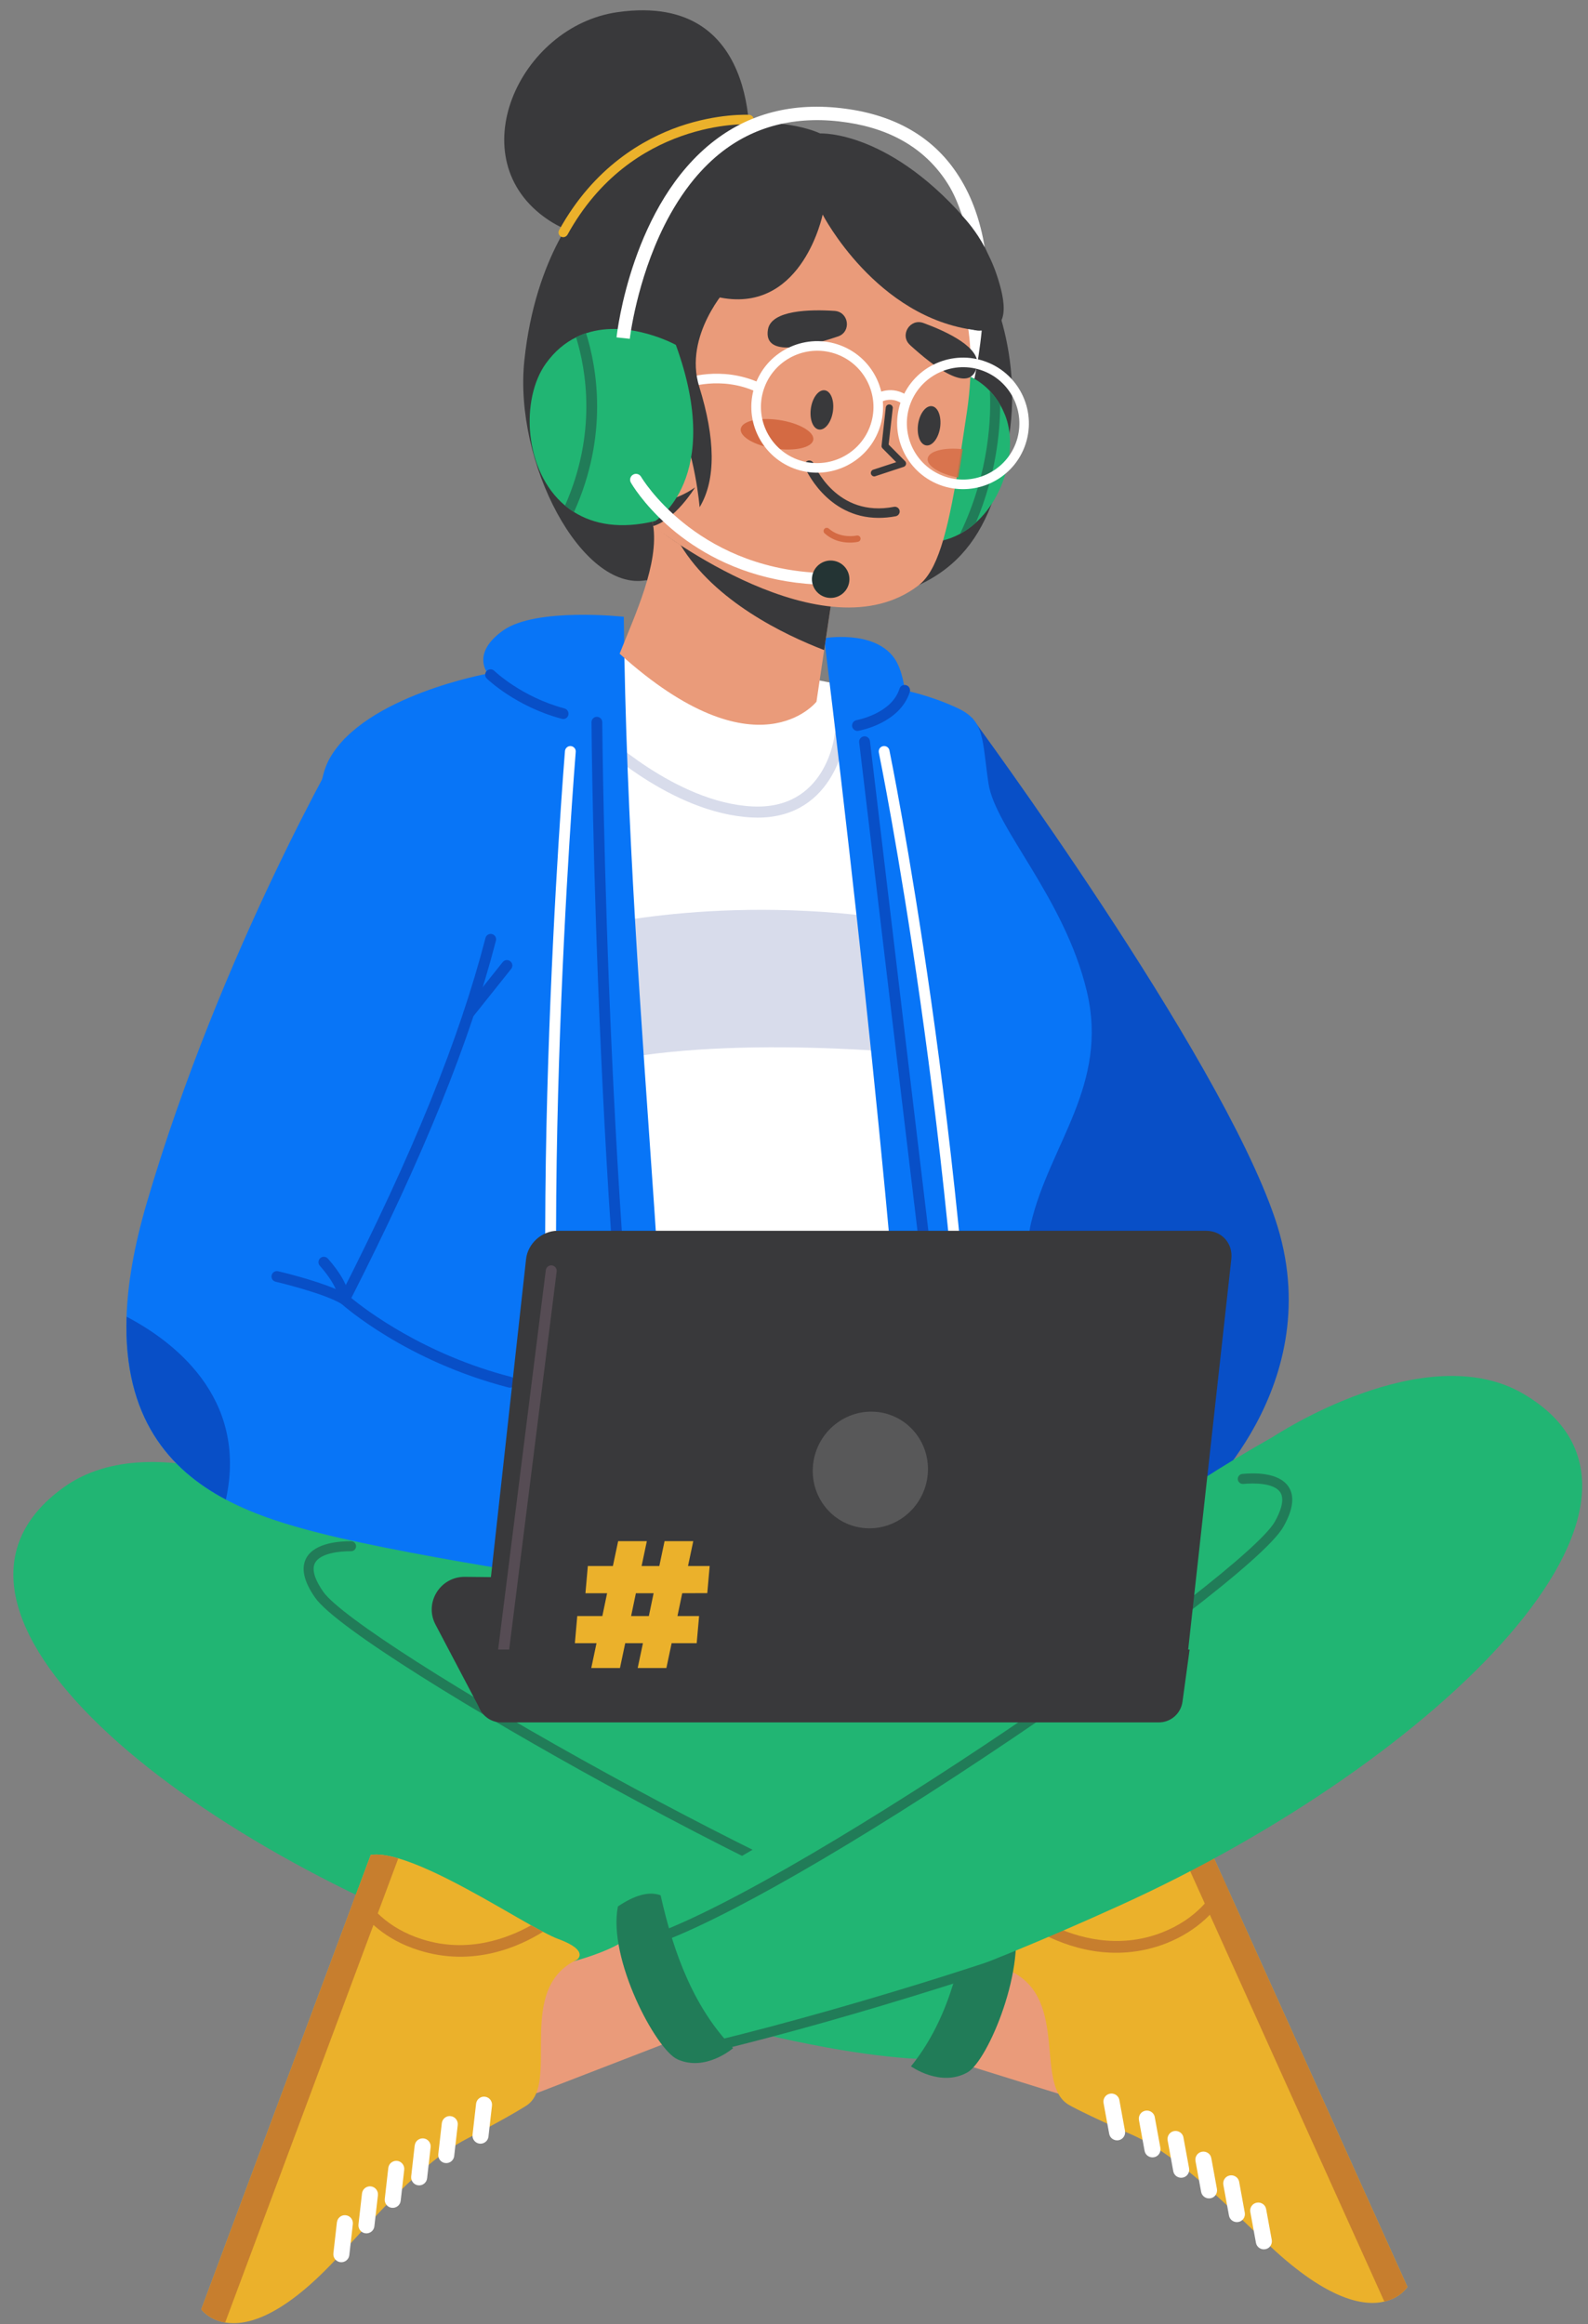 <svg width="69" height="101" viewBox="0 0 69 101" fill="none" xmlns="http://www.w3.org/2000/svg">
    <rect x="0" y="0" width="69" height="101" fill="#808080" stroke="none"/>
    <path
        d="M42.229 31.186C42.229 31.186 52.957 45.723 55.405 52.967C57.853 60.21 51.913 65.352 51.913 65.352L46.396 67.421C46.396 67.416 40.725 41.847 42.229 31.186Z"
        fill="#084FC7" />
    <path
        d="M41.28 71.905C36.591 73.456 25.133 77.527 20.158 75.88C19.947 75.81 19.752 75.731 19.566 75.64C19.023 75.376 18.588 75.02 18.282 74.556C16.331 71.59 14.397 59.143 15.266 51.829C15.374 50.915 15.428 49.922 15.444 48.88C15.469 47.345 15.42 45.703 15.353 44.052C15.109 37.839 14.127 33.549 16.791 32.039C19.181 30.682 22.205 29.623 24.131 29.164C25.324 28.878 27.279 28.283 28.65 28.307L34.582 29.383C34.582 29.383 39.701 30.235 40.882 31.108C42.062 31.977 42.667 35.812 44.8 39.324C46.934 42.836 47.398 46.36 45.36 50.216C43.587 53.571 43.898 52.297 43.666 57.798C43.384 64.541 50.438 68.877 41.28 71.905Z"
        fill="white" />
    <g opacity="0.8">
        <path
            d="M25.532 40.312C25.532 40.312 31.96 38.654 40.166 40.184L40.365 45.847C40.365 45.847 31.343 44.846 25.66 46.29L25.532 40.312Z"
            fill="#CED3E6" />
    </g>
    <g opacity="0.8">
        <path
            d="M32.917 35.53C32.83 35.53 32.743 35.526 32.652 35.522C29.14 35.34 25.917 32.246 25.784 32.113C25.689 32.022 25.689 31.869 25.78 31.774C25.871 31.679 26.025 31.679 26.12 31.77C26.153 31.799 29.347 34.873 32.677 35.042C35.867 35.212 36.252 32.051 36.268 31.915C36.285 31.782 36.401 31.687 36.533 31.704C36.666 31.716 36.761 31.836 36.745 31.968C36.745 32.006 36.322 35.53 32.917 35.53Z"
            fill="#CED3E6" />
    </g>
    <g opacity="0.8">
        <path
            d="M22.958 63.884C22.933 63.863 22.912 63.842 22.892 63.813C22.821 63.693 22.858 63.54 22.974 63.47C27.543 60.706 31.926 59.734 34.796 59.403C37.915 59.044 39.924 59.333 40.007 59.35C40.144 59.37 40.239 59.499 40.218 59.635C40.198 59.772 40.069 59.867 39.933 59.846C39.912 59.842 37.891 59.552 34.834 59.908C32.017 60.235 27.713 61.195 23.231 63.904C23.148 63.95 23.041 63.941 22.958 63.884Z"
            fill="#CED3E6" />
    </g>
    <path
        d="M28.931 74.159C24.71 72.823 20.891 70.134 18.286 67.739C18.079 67.549 17.88 67.363 17.689 67.177C16.339 65.865 15.386 66.54 14.972 65.787C13.394 62.903 14.289 51.589 14.972 47.432C15.656 43.278 12.785 35.667 14.33 32.945C15.875 30.223 21.198 29.271 21.198 29.271C21.198 29.271 20.444 28.394 21.873 27.389C23.302 26.384 27.105 26.802 27.105 26.802C27.287 44.784 29.839 61.484 28.931 74.159Z"
        fill="#0875F7" />
    <path
        d="M24.78 69.005C24.664 69.005 24.565 68.923 24.548 68.807C22.626 56.334 24.528 32.871 24.548 32.635C24.561 32.507 24.673 32.411 24.801 32.42C24.929 32.432 25.029 32.544 25.016 32.672C24.996 32.908 23.103 56.314 25.016 68.732C25.037 68.861 24.946 68.981 24.817 69.001C24.805 69.005 24.793 69.005 24.78 69.005Z"
        fill="white" />
    <path
        d="M28.646 70.875C28.534 70.875 28.434 70.796 28.414 70.68C25.899 56.355 25.701 31.633 25.701 31.385C25.701 31.257 25.804 31.149 25.933 31.149C26.061 31.149 26.169 31.253 26.169 31.381C26.169 31.629 26.372 56.309 28.878 70.598C28.898 70.726 28.816 70.846 28.687 70.871C28.671 70.875 28.658 70.875 28.646 70.875Z"
        fill="#084FC7" />
    <path
        d="M24.473 31.245C24.453 31.245 24.432 31.241 24.411 31.236C22.423 30.707 21.205 29.536 21.151 29.486C21.06 29.395 21.056 29.247 21.147 29.156C21.238 29.065 21.387 29.06 21.478 29.151C21.491 29.164 22.663 30.289 24.527 30.785C24.651 30.819 24.726 30.947 24.693 31.075C24.672 31.174 24.577 31.245 24.473 31.245Z"
        fill="#084FC7" />
    <path
        d="M47.22 66.308C47.22 66.308 45.716 71.367 40.116 73.779C39.42 60.061 37.846 44.395 35.812 27.733C35.812 27.733 37.953 27.356 38.844 28.581C39.229 29.106 39.312 30 39.312 30C39.312 30 40.406 30.21 41.603 30.769C42.8 31.327 42.663 32.093 42.949 34.037C43.235 35.981 46.242 38.989 47.22 43.063C48.197 47.138 45.604 49.736 44.796 53.157C43.984 56.57 47.22 66.308 47.22 66.308Z"
        fill="#0875F7" />
    <path
        d="M42.411 68.43C42.283 68.43 42.179 68.331 42.175 68.203C41.633 49.542 38.219 32.866 38.186 32.701C38.161 32.573 38.24 32.449 38.369 32.424C38.497 32.399 38.621 32.477 38.646 32.606C38.679 32.771 42.101 49.484 42.643 68.19C42.648 68.319 42.544 68.43 42.416 68.43C42.416 68.43 42.416 68.43 42.411 68.43Z"
        fill="white" />
    <path
        d="M37.257 31.762C37.146 31.762 37.046 31.679 37.026 31.567C37.005 31.439 37.092 31.319 37.216 31.294C37.233 31.29 38.74 31.017 39.084 29.929C39.121 29.805 39.254 29.735 39.378 29.776C39.502 29.813 39.569 29.946 39.532 30.07C39.097 31.435 37.365 31.745 37.295 31.758C37.282 31.758 37.27 31.762 37.257 31.762Z"
        fill="#084FC7" />
    <path
        d="M41.864 68.43C41.748 68.43 41.644 68.343 41.632 68.223C39.975 54.465 37.357 32.478 37.332 32.258C37.316 32.13 37.411 32.014 37.539 31.998C37.668 31.981 37.784 32.076 37.8 32.205C37.825 32.424 40.443 54.415 42.1 68.17C42.117 68.298 42.025 68.414 41.893 68.43C41.88 68.43 41.872 68.43 41.864 68.43Z"
        fill="#084FC7" />
    <path
        d="M27.952 78.309C28.668 78.822 29.795 79.355 31.489 79.893C41.099 82.946 49.91 78.019 49.91 78.019C50.444 75.392 50.113 72.406 49.226 71.314C49.504 70.925 49.321 70.461 49.321 70.461L58.165 61.294C53.136 65.456 46.915 66.817 42.072 69.742C42.072 69.742 42.072 69.742 42.068 69.742C40.672 70.585 39.417 71.326 38.498 71.839C37.094 72.625 35.304 72.703 33.548 72.459C30.126 71.988 26.846 70.304 26.846 70.304C26.846 70.304 15.832 65.319 13.769 65.485C12.166 65.613 20.806 74.619 27.952 78.309Z"
        fill="#21B573" />
    <path
        d="M44.971 85.995C44.971 85.995 42.138 85.18 41.264 84.261L39.292 88.895L45.998 90.984C46.002 90.984 46.093 86.913 44.971 85.995Z"
        fill="#EA9B7A" />
    <path
        d="M61.154 99.377L52.484 80.162C52.161 80.137 51.755 80.224 51.3 80.389C49.618 81.002 47.252 82.689 45.732 83.678C45.554 83.794 45.389 83.901 45.235 83.997C44.978 84.154 44.759 84.278 44.593 84.357C43.255 84.956 43.959 85.676 43.959 85.676C46.453 86.921 44.933 90.611 46.453 91.472C46.453 91.472 47.099 91.848 49.162 92.754C51.225 93.66 53.3 95.849 55.222 97.64C57.703 99.956 59.261 100.225 60.151 100.014C60.864 99.849 61.154 99.377 61.154 99.377Z"
        fill="#EBB12B" />
    <path
        d="M61.153 99.377L52.484 80.162C52.161 80.137 51.755 80.224 51.299 80.389L60.151 100.014C60.864 99.849 61.153 99.377 61.153 99.377Z"
        fill="#C77E2E" />
    <path
        d="M53.37 82.123L53.113 81.552C52.72 82.416 51.957 83.397 50.499 83.972C48.557 84.733 46.759 84.17 45.736 83.682C45.558 83.798 45.392 83.906 45.239 84.001C46.278 84.559 48.354 85.353 50.682 84.443C52.073 83.889 52.894 82.987 53.37 82.123Z"
        fill="#C77E2E" />
    <path
        d="M50.151 91.918C50.089 91.778 49.931 91.691 49.77 91.72C49.58 91.753 49.455 91.935 49.488 92.125L49.733 93.462C49.766 93.652 49.948 93.776 50.139 93.743C50.329 93.71 50.453 93.528 50.42 93.337L50.176 92.001C50.172 91.972 50.163 91.943 50.151 91.918Z"
        fill="white" />
    <path
        d="M48.613 91.178C48.551 91.038 48.394 90.951 48.232 90.98C48.041 91.013 47.917 91.195 47.95 91.385L48.195 92.722C48.228 92.912 48.41 93.036 48.601 93.003C48.791 92.97 48.915 92.788 48.882 92.597L48.638 91.261C48.634 91.228 48.625 91.203 48.613 91.178Z"
        fill="white" />
    <path
        d="M51.398 92.804C51.336 92.663 51.178 92.576 51.017 92.605C50.826 92.638 50.702 92.82 50.735 93.011L50.979 94.347C51.012 94.537 51.195 94.661 51.385 94.628C51.576 94.595 51.7 94.413 51.667 94.223L51.422 92.887C51.418 92.858 51.41 92.829 51.398 92.804Z"
        fill="white" />
    <path
        d="M52.608 93.701C52.546 93.561 52.388 93.474 52.227 93.503C52.036 93.536 51.912 93.718 51.945 93.908L52.19 95.245C52.223 95.435 52.405 95.559 52.596 95.526C52.786 95.493 52.91 95.311 52.877 95.12L52.633 93.784C52.624 93.755 52.616 93.726 52.608 93.701Z"
        fill="white" />
    <path
        d="M53.818 94.732C53.756 94.591 53.599 94.504 53.437 94.533C53.246 94.566 53.122 94.748 53.155 94.939L53.4 96.275C53.433 96.465 53.615 96.589 53.806 96.556C53.996 96.523 54.12 96.341 54.087 96.151L53.843 94.814C53.839 94.785 53.831 94.757 53.818 94.732Z"
        fill="white" />
    <path
        d="M54.99 95.915C54.928 95.774 54.77 95.687 54.609 95.716C54.418 95.749 54.294 95.931 54.327 96.121L54.572 97.458C54.605 97.648 54.787 97.772 54.977 97.739C55.168 97.706 55.292 97.524 55.259 97.334L55.015 95.997C55.007 95.964 54.998 95.939 54.99 95.915Z"
        fill="white" />
    <path
        d="M13.772 65.485C13.772 65.485 6.8 61.729 2.766 64.633C-4.616 69.944 7.91 80.158 22.243 85.147C36.575 90.136 41.226 89.453 41.226 89.453C41.226 89.453 44.341 88.597 43.235 83.558C43.235 83.558 34.976 80.423 30.676 77.138C26.372 73.849 23.444 69.824 13.772 65.485Z"
        fill="#21B573" />
    <path
        d="M42.673 85.022C39.666 84.303 33.544 81.494 26.291 77.518C20.865 74.544 14.61 70.742 13.69 69.423C13.193 68.711 13.069 68.128 13.317 67.689C13.69 67.036 14.767 66.97 15.256 66.974C15.38 66.974 15.48 67.081 15.471 67.206C15.463 67.321 15.368 67.408 15.252 67.408C14.771 67.404 13.931 67.487 13.694 67.905C13.496 68.252 13.777 68.786 14.046 69.17C14.788 70.234 20.024 73.584 26.498 77.134C32.073 80.191 39.277 83.757 42.773 84.597L42.673 85.022Z"
        fill="#217C58" />
    <path
        d="M42.105 82.888C41.765 85.536 41.078 87.943 39.582 89.792C39.582 89.792 40.867 90.715 42.039 90.053C42.933 89.548 44.661 85.412 44.002 83.203C43.252 82.793 42.606 82.648 42.105 82.888Z"
        fill="#217C58" />
    <path
        d="M23.92 85.469C23.92 85.469 26.77 84.919 27.578 83.943L29.852 88.431L23.303 90.963C23.299 90.967 22.86 86.462 23.92 85.469Z"
        fill="#EA9B7A" />
    <path
        d="M8.744 100.354L16.109 80.605C16.432 80.555 16.838 80.617 17.306 80.754C19.025 81.254 21.498 82.776 23.08 83.666C23.267 83.769 23.436 83.864 23.598 83.947C23.867 84.088 24.091 84.2 24.265 84.261C25.64 84.77 25.069 85.159 25.069 85.159C22.359 86.429 24.344 90.525 22.886 91.489C22.886 91.489 22.264 91.906 20.268 92.949C18.271 93.991 16.345 96.312 14.547 98.227C12.228 100.701 10.691 101.078 9.788 100.924C9.067 100.804 8.744 100.354 8.744 100.354Z"
        fill="#EBB12B" />
    <path
        d="M8.744 100.354L16.109 80.605C16.433 80.555 16.838 80.617 17.306 80.754L9.784 100.924C9.068 100.804 8.744 100.354 8.744 100.354Z"
        fill="#C77E2E" />
    <path
        d="M15.352 82.619L15.571 82.032C16.023 82.867 16.847 83.798 18.343 84.27C20.331 84.903 22.087 84.22 23.077 83.662C23.264 83.765 23.433 83.86 23.595 83.943C22.597 84.572 20.575 85.502 18.193 84.746C16.764 84.299 15.886 83.447 15.352 82.619Z"
        fill="#C77E2E" />
    <path
        d="M19.218 92.179C19.271 92.034 19.421 91.935 19.582 91.956C19.773 91.976 19.909 92.15 19.889 92.34L19.735 93.689C19.715 93.879 19.541 94.016 19.35 93.995C19.16 93.974 19.023 93.801 19.044 93.61L19.197 92.262C19.201 92.233 19.209 92.204 19.218 92.179Z"
        fill="white" />
    <path
        d="M20.706 91.335C20.76 91.191 20.909 91.091 21.071 91.112C21.261 91.133 21.398 91.306 21.377 91.497L21.224 92.845C21.203 93.036 21.029 93.172 20.839 93.151C20.648 93.131 20.512 92.957 20.532 92.767L20.686 91.418C20.69 91.389 20.698 91.36 20.706 91.335Z"
        fill="white" />
    <path
        d="M18.04 93.147C18.094 93.002 18.243 92.907 18.405 92.924C18.595 92.944 18.732 93.118 18.711 93.308L18.558 94.657C18.537 94.847 18.363 94.984 18.173 94.963C17.982 94.942 17.846 94.769 17.866 94.578L18.019 93.23C18.024 93.201 18.032 93.172 18.04 93.147Z"
        fill="white" />
    <path
        d="M16.892 94.124C16.946 93.979 17.095 93.884 17.257 93.9C17.448 93.921 17.584 94.095 17.564 94.285L17.41 95.634C17.39 95.824 17.215 95.96 17.025 95.94C16.834 95.919 16.698 95.745 16.718 95.555L16.872 94.206C16.876 94.177 16.884 94.148 16.892 94.124Z"
        fill="white" />
    <path
        d="M15.75 95.232C15.803 95.087 15.953 94.992 16.114 95.008C16.305 95.029 16.441 95.203 16.421 95.393L16.267 96.742C16.247 96.932 16.073 97.069 15.882 97.048C15.692 97.027 15.555 96.853 15.576 96.663L15.729 95.315C15.733 95.286 15.741 95.257 15.75 95.232Z"
        fill="white" />
    <path
        d="M14.66 96.486C14.714 96.341 14.863 96.242 15.025 96.263C15.215 96.283 15.352 96.457 15.331 96.647L15.178 97.996C15.157 98.186 14.983 98.323 14.793 98.302C14.602 98.281 14.466 98.108 14.486 97.917L14.639 96.569C14.644 96.54 14.652 96.515 14.66 96.486Z"
        fill="white" />
    <path
        d="M55.321 62.432C55.321 62.432 61.915 58.051 66.202 60.574C74.043 65.187 62.507 76.505 48.693 82.785C34.883 89.064 30.186 88.812 30.186 88.812C30.186 88.812 27.009 88.245 27.642 83.124C27.642 83.124 35.579 79.244 39.559 75.578C43.54 71.917 46.088 67.64 55.321 62.432Z"
        fill="#21B573" />
    <path
        d="M43.26 85.147C42.498 85.395 41.727 85.647 40.928 85.9C37.838 86.872 34.309 87.889 31.115 88.671L31.103 89.126C33.99 88.423 37.374 87.472 41.056 86.313C41.777 86.086 42.51 85.85 43.248 85.606L43.26 85.147Z"
        fill="#217C58" />
    <path
        d="M28.339 84.534C31.268 83.542 37.108 80.187 43.964 75.562C49.092 72.103 54.974 67.743 55.765 66.345C56.192 65.592 56.266 65.001 55.976 64.587C55.545 63.971 54.468 64 53.98 64.049C53.855 64.062 53.764 64.177 53.785 64.302C53.806 64.413 53.905 64.492 54.021 64.484C54.502 64.438 55.342 64.442 55.62 64.835C55.848 65.162 55.62 65.721 55.388 66.13C54.75 67.255 49.842 71.069 43.719 75.202C38.45 78.755 31.603 82.967 28.198 84.125L28.339 84.534Z"
        fill="#217C58" />
    <path
        d="M28.705 82.359C29.285 84.965 30.192 87.298 31.853 89.002C31.853 89.002 30.66 90.041 29.434 89.486C28.498 89.064 26.398 85.101 26.849 82.843C27.558 82.367 28.187 82.168 28.705 82.359Z"
        fill="#217C58" />
    <path
        d="M27.813 61.464L27.283 69.022C27.283 69.022 18.282 67.739 13.866 66.614C12.578 66.287 11.137 65.865 9.811 65.162C7.371 63.867 5.35 61.613 5.499 57.219C5.545 55.809 5.818 54.179 6.373 52.284C9.588 41.309 14.972 32.093 14.972 32.093C21.902 35.055 21.318 39.986 21.318 39.986C19.343 45.252 14.972 56.467 14.972 56.467C17.512 59.565 27.813 61.464 27.813 61.464Z"
        fill="#0875F7" />
    <path
        d="M14.973 56.702C14.931 56.702 14.886 56.69 14.848 56.665C14.082 56.194 11.999 55.701 11.978 55.697C11.85 55.668 11.771 55.54 11.804 55.416C11.833 55.288 11.961 55.213 12.086 55.242C12.16 55.259 13.622 55.602 14.588 56.016C14.447 55.701 14.215 55.366 13.896 55.002C13.809 54.903 13.821 54.758 13.916 54.671C14.016 54.584 14.161 54.597 14.248 54.692C14.803 55.321 15.118 55.892 15.205 56.434C15.221 56.525 15.18 56.615 15.105 56.665C15.064 56.69 15.018 56.702 14.973 56.702Z"
        fill="#084FC7" />
    <path
        d="M9.815 65.162C7.376 63.867 5.354 61.613 5.503 57.219C7.434 58.229 10.801 60.678 9.815 65.162Z"
        fill="#084FC7" />
    <path
        d="M22.154 60.302C22.134 60.302 22.117 60.297 22.096 60.293C17.639 59.143 14.93 56.744 14.818 56.641C14.74 56.57 14.719 56.454 14.764 56.359C17.946 50.117 19.955 45.161 21.094 40.76C21.127 40.635 21.255 40.557 21.38 40.59C21.504 40.623 21.582 40.751 21.549 40.875C20.41 45.273 18.414 50.208 15.266 56.405C15.866 56.901 18.418 58.858 22.212 59.834C22.336 59.867 22.415 59.995 22.382 60.12C22.353 60.231 22.258 60.302 22.154 60.302Z"
        fill="#084FC7" />
    <path
        d="M20.371 44.263C20.321 44.263 20.267 44.246 20.226 44.213C20.122 44.131 20.106 43.986 20.189 43.882L21.841 41.81C21.924 41.706 22.069 41.69 22.173 41.773C22.276 41.855 22.293 42 22.21 42.104L20.557 44.176C20.508 44.23 20.441 44.263 20.371 44.263Z"
        fill="#084FC7" />
    <path
        d="M28.077 25.213L36.072 26.355C41.266 25.838 42.919 23.773 43.768 19.413C44.194 17.221 43.913 15.285 43.494 13.845C43.387 12.207 43.01 10.792 42.235 9.857C38.727 5.634 35.637 5.799 35.637 5.799C34.067 5.079 28.881 4.587 25.459 8.736C25.351 8.827 23.264 11.036 22.783 15.67C22.319 20.088 25.273 25.73 28.077 25.213Z"
        fill="#39393B" />
    <path
        d="M32.541 6.958C32.541 6.958 33.374 -0.406 26.829 0.529C22.554 1.137 19.907 6.925 23.817 9.551C27.728 12.178 32.541 6.958 32.541 6.958Z"
        fill="#39393B" />
    <path
        d="M24.475 10.308C24.442 10.308 24.409 10.3 24.376 10.284C24.276 10.23 24.239 10.102 24.293 10.002C25.809 7.251 27.971 6.035 29.516 5.497C31.194 4.918 32.498 4.989 32.552 4.989C32.668 4.997 32.755 5.092 32.747 5.208C32.739 5.324 32.644 5.41 32.528 5.402C32.478 5.398 27.428 5.166 24.657 10.201C24.616 10.267 24.546 10.308 24.475 10.308Z"
        fill="#EBB12B" />
    <path
        d="M28.7 23.55C28.7 23.55 23.601 20.7 24.604 14.768C25.606 8.836 29.516 5.266 35.51 6.987C35.514 6.987 34.93 24.134 28.7 23.55Z"
        fill="#39393B" />
    <path
        d="M42.883 12.642C42.883 12.642 43.405 17.734 42.473 18.47C41.545 19.207 40.634 17.192 40.634 17.192C40.634 17.192 41.901 12.7 42.883 12.642Z"
        fill="#39393B" />
    <path
        d="M40.534 18.934C40.534 18.934 42.054 17.602 42.559 19.236C43.065 20.87 42.042 23.877 40.149 23.079L40.534 18.934Z"
        fill="#D46A43" />
    <path
        d="M42.406 22.706C42.199 22.897 41.967 23.062 41.714 23.199C40.758 23.712 39.511 23.774 38.011 22.988C38.011 22.988 36.093 20.497 38.927 16.104C38.927 16.104 41.524 15.422 43.011 16.989C43.176 17.163 43.326 17.362 43.458 17.593C43.541 17.734 43.611 17.887 43.678 18.053C44.204 19.389 43.715 21.519 42.406 22.706Z"
        fill="#21B573" />
    <path
        d="M42.341 16.456C42.461 15.868 42.581 15.14 42.66 14.334C42.623 14.35 42.586 14.363 42.544 14.363C42.383 14.375 42.225 14.309 42.068 14.193C41.997 14.946 41.89 15.628 41.782 16.195L42.341 16.456Z"
        fill="white" />
    <path
        d="M42.405 22.706C42.198 22.897 41.966 23.062 41.713 23.199C43.026 20.481 43.064 17.999 43.01 16.989C43.175 17.163 43.325 17.362 43.457 17.593C43.457 18.735 43.287 20.613 42.405 22.706Z"
        fill="#217C58" />
    <path
        d="M36.102 26.281L35.477 30.492C35.477 30.492 32.896 33.797 26.923 28.407C27.602 26.695 28.646 24.49 28.377 22.802C28.377 22.802 28.812 23.203 29.566 23.679C29.719 23.778 29.884 23.881 30.058 23.985C31.608 24.928 33.977 26.132 36.102 26.281Z"
        fill="#EA9B7A" />
    <path
        d="M36.105 26.28L35.81 28.25C34.067 27.579 31.051 26.127 29.564 23.674C29.717 23.774 29.883 23.877 30.057 23.98C31.61 24.928 33.98 26.132 36.105 26.28Z"
        fill="#39393B" />
    <path
        d="M41.829 19.12C41.763 19.554 41.701 19.964 41.635 20.353C41.154 23.257 40.715 24.82 39.907 25.441C35.819 28.572 28.611 23.037 28.379 22.859C28.375 22.855 28.375 22.855 28.375 22.855C28.35 22.516 28.334 22.181 28.326 21.854C28.23 19.058 28.574 16.526 29.212 14.164C29.456 11.612 31.316 9.477 33.831 8.964C36.436 8.435 38.49 9.849 39.762 10.453C41.68 11.372 42.558 14.156 42.02 17.854C41.953 18.297 41.891 18.723 41.829 19.12Z"
        fill="#EA9B7A" />
    <path
        d="M38.178 22.504C35.891 22.504 34.976 20.32 34.967 20.295C34.926 20.187 34.976 20.067 35.083 20.026C35.191 19.984 35.311 20.034 35.353 20.142C35.394 20.237 36.351 22.504 38.844 22.024C38.956 22.003 39.068 22.078 39.089 22.189C39.11 22.301 39.035 22.409 38.923 22.433C38.658 22.483 38.41 22.504 38.178 22.504Z"
        fill="#39393B" />
    <path
        d="M36.416 14.619C37.005 14.416 36.884 13.552 36.263 13.51C35.207 13.44 33.508 13.469 33.368 14.321C33.16 15.566 35.132 15.049 36.379 14.631C36.391 14.627 36.404 14.623 36.416 14.619Z"
        fill="#39393B" />
    <path
        d="M39.536 14.987C39.08 14.565 39.54 13.821 40.124 14.036C41.118 14.4 42.663 15.107 42.448 15.943C42.137 17.167 40.538 15.897 39.565 15.016C39.552 15.004 39.544 14.995 39.536 14.987Z"
        fill="#39393B" />
    <path
        d="M36.49 23.526C36.909 23.629 37.261 23.55 37.286 23.542C37.36 23.526 37.406 23.451 37.389 23.377C37.373 23.302 37.298 23.257 37.224 23.273C37.215 23.273 36.532 23.426 36.014 22.971C35.956 22.922 35.869 22.926 35.819 22.983C35.77 23.041 35.774 23.128 35.832 23.178C36.043 23.368 36.275 23.472 36.49 23.526Z"
        fill="#D46A43" />
    <path
        d="M37.925 20.688C37.888 20.671 37.863 20.638 37.846 20.601C37.821 20.522 37.863 20.436 37.941 20.411L38.94 20.084L38.347 19.484C38.314 19.451 38.298 19.405 38.306 19.36L38.488 17.709C38.496 17.627 38.571 17.565 38.658 17.577C38.741 17.585 38.803 17.66 38.791 17.742L38.612 19.319L39.325 20.038C39.362 20.076 39.379 20.129 39.366 20.179C39.354 20.229 39.317 20.27 39.267 20.287L38.037 20.692C37.999 20.709 37.962 20.704 37.925 20.688Z"
        fill="#39393B" />
    <path
        d="M35.339 19.107C35.289 19.451 34.54 19.62 33.67 19.492C32.8 19.364 32.133 18.979 32.187 18.636C32.236 18.292 32.986 18.123 33.856 18.251C34.726 18.383 35.389 18.768 35.339 19.107Z"
        fill="#D46A43" />
    <g opacity="0.8">
        <path
            d="M41.833 19.521C41.766 19.956 41.704 20.365 41.638 20.754C40.843 20.605 40.258 20.245 40.308 19.927C40.354 19.6 41.025 19.43 41.833 19.521Z"
            fill="#D46A43" />
    </g>
    <path
        d="M36.19 17.883C36.119 18.355 35.85 18.702 35.585 18.665C35.32 18.628 35.166 18.214 35.233 17.742C35.303 17.271 35.572 16.923 35.837 16.96C36.103 16.998 36.26 17.411 36.19 17.883Z"
        fill="#39393B" />
    <path
        d="M40.849 18.574C40.778 19.045 40.509 19.393 40.244 19.355C39.979 19.318 39.825 18.905 39.892 18.433C39.962 17.961 40.231 17.614 40.497 17.651C40.762 17.692 40.915 18.106 40.849 18.574Z"
        fill="#39393B" />
    <path
        d="M30.201 21.18C30.172 21.23 29.34 22.57 28.383 22.86C28.379 22.855 28.379 22.855 28.379 22.855C28.354 22.516 28.337 22.181 28.325 21.854C28.362 21.85 29.282 21.829 30.201 21.18Z"
        fill="#39393B" />
    <path
        d="M29.823 17.784C29.823 17.784 28.315 14.979 26.642 16.758C25.262 18.222 26.754 22.897 29.293 21.647L29.823 17.784Z"
        fill="#EA9B7A" />
    <path
        d="M29.098 20.882C28.998 20.865 28.928 20.783 28.932 20.679C29.007 18.735 27.503 17.833 27.441 17.796C27.35 17.742 27.317 17.622 27.371 17.527C27.424 17.432 27.545 17.403 27.64 17.457C27.71 17.498 29.413 18.512 29.326 20.696C29.322 20.803 29.23 20.886 29.123 20.882C29.114 20.882 29.106 20.882 29.098 20.882Z"
        fill="#39393B" />
    <path
        d="M27.471 19.442C27.413 19.434 27.363 19.401 27.33 19.347C27.276 19.256 27.305 19.136 27.4 19.078C27.487 19.029 28.262 18.582 28.821 18.818C28.92 18.859 28.966 18.975 28.924 19.074C28.883 19.174 28.767 19.219 28.668 19.178C28.345 19.041 27.773 19.31 27.599 19.413C27.558 19.438 27.512 19.447 27.471 19.442Z"
        fill="#39393B" />
    <path
        d="M34.487 20.353C33.013 19.79 32.271 18.135 32.834 16.663C33.398 15.19 35.055 14.45 36.529 15.012C38.004 15.575 38.745 17.229 38.182 18.702C37.619 20.175 35.962 20.915 34.487 20.353ZM36.38 15.401C35.121 14.921 33.704 15.554 33.224 16.812C32.743 18.069 33.377 19.484 34.636 19.964C35.895 20.444 37.312 19.811 37.793 18.553C38.273 17.296 37.639 15.881 36.38 15.401Z"
        fill="white" />
    <path
        d="M32.928 17.043C32.904 17.043 32.879 17.035 32.854 17.023C31.305 16.315 29.851 16.853 29.834 16.861C29.727 16.903 29.606 16.849 29.565 16.741C29.523 16.634 29.577 16.514 29.685 16.473C29.751 16.448 31.321 15.864 33.028 16.646C33.131 16.696 33.177 16.82 33.131 16.924C33.09 17.002 33.011 17.048 32.928 17.043Z"
        fill="white" />
    <path
        d="M40.823 21.068C39.349 20.506 38.607 18.851 39.17 17.378C39.734 15.906 41.391 15.165 42.865 15.728C44.34 16.29 45.081 17.945 44.518 19.418C43.959 20.89 42.298 21.631 40.823 21.068ZM42.72 16.116C41.461 15.637 40.044 16.27 39.564 17.527C39.084 18.785 39.717 20.2 40.977 20.679C42.236 21.159 43.652 20.526 44.133 19.269C44.613 18.011 43.98 16.596 42.72 16.116Z"
        fill="white" />
    <path
        d="M38.052 17.49C38.019 17.474 37.994 17.449 37.974 17.416C37.912 17.316 37.941 17.188 38.04 17.126C38.069 17.11 38.765 16.683 39.49 17.238C39.581 17.308 39.597 17.441 39.527 17.532C39.457 17.622 39.324 17.639 39.233 17.569C38.736 17.188 38.264 17.478 38.26 17.478C38.193 17.523 38.115 17.523 38.052 17.49Z"
        fill="white" />
    <path
        d="M39.585 7.889C41.325 8.67 42.692 10.118 43.301 11.922C43.682 13.051 44.001 14.545 42.41 14.35C38.069 13.825 35.745 9.324 35.745 9.324C35.745 9.324 34.901 13.469 31.491 12.964C28.082 12.456 28.19 9.891 30.129 8.439C31.707 7.252 35.729 6.151 39.585 7.889Z"
        fill="#39393B" />
    <path
        d="M31.625 12.485C31.625 12.485 29.686 14.565 30.382 16.803C31.078 19.041 31.124 20.837 30.399 22.041C30.399 22.041 30.212 19.683 29.347 17.895C28.638 16.427 27.976 15.31 28.489 13.618C28.841 12.46 29.69 11.343 31.625 12.485Z"
        fill="#39393B" />
    <path
        d="M28.471 22.64C26.968 23.004 25.804 22.793 24.942 22.251C24.805 22.164 24.677 22.069 24.553 21.97C22.747 20.46 22.614 17.328 23.72 15.794C24.11 15.252 24.561 14.888 25.037 14.656C25.182 14.582 25.327 14.524 25.472 14.478C27.34 13.866 29.366 14.987 29.366 14.987C31.487 20.803 28.471 22.64 28.471 22.64Z"
        fill="#21B573" />
    <path
        d="M33.763 25.184C29.369 24.287 27.5 21.126 27.413 20.973C27.343 20.853 27.384 20.696 27.509 20.625C27.629 20.555 27.786 20.596 27.857 20.721C27.886 20.77 30.168 24.601 35.495 24.89C35.636 24.899 35.743 25.019 35.735 25.159C35.727 25.3 35.607 25.408 35.466 25.399C34.861 25.366 34.294 25.292 33.763 25.184Z"
        fill="white" />
    <path
        d="M36.891 25.333C36.799 25.772 36.369 26.057 35.929 25.966C35.49 25.875 35.205 25.445 35.296 25.006C35.387 24.568 35.818 24.283 36.257 24.374C36.696 24.465 36.982 24.891 36.891 25.333Z"
        fill="#243434" />
    <path
        d="M24.94 22.252C24.803 22.165 24.675 22.07 24.55 21.97C25.942 18.826 25.47 16.079 25.031 14.656C25.176 14.582 25.321 14.524 25.466 14.479C25.938 15.984 26.448 18.917 24.94 22.252Z"
        fill="#217C58" />
    <path
        d="M42.786 10.743C42.418 10.052 42.008 9.593 41.805 9.366C41.635 8.873 41.453 8.41 41.179 7.98C40.26 6.524 38.806 5.63 36.85 5.328C34.742 5.001 32.911 5.419 31.412 6.565C30.944 6.921 30.529 7.339 30.157 7.785C29.643 8.41 29.216 9.101 28.869 9.792C27.659 12.207 27.369 14.69 27.365 14.723L26.789 14.661C26.814 14.425 27.464 8.848 31.056 6.102C32.684 4.856 34.663 4.401 36.938 4.753C39.067 5.08 40.657 6.064 41.668 7.669C42.26 8.596 42.604 9.659 42.786 10.743Z"
        fill="white" />
    <path
        d="M20.928 74.404L18.924 70.598C18.422 69.651 19.122 68.513 20.195 68.521L51.689 68.861L50.761 73.734L20.928 74.404Z"
        fill="#39393B" />
    <path
        d="M50.214 73.332H22.03C21.351 73.332 20.858 72.782 20.936 72.104L22.858 54.713C22.933 54.034 23.546 53.484 24.225 53.484H52.409C53.088 53.484 53.581 54.034 53.502 54.713L51.581 72.104C51.506 72.782 50.893 73.332 50.214 73.332Z"
        fill="#39393B" />
    <path
        d="M21.612 74.081C21.603 74.081 21.591 74.081 21.583 74.081C21.454 74.065 21.359 73.945 21.376 73.816L23.716 55.193C23.733 55.064 23.853 54.969 23.981 54.986C24.109 55.002 24.205 55.122 24.188 55.251L21.848 73.874C21.831 73.994 21.728 74.081 21.612 74.081Z"
        fill="#564C54" />
    <path
        d="M35.322 63.718C35.214 65.117 36.245 66.32 37.621 66.407C39 66.494 40.205 65.435 40.313 64.037C40.421 62.639 39.389 61.435 38.014 61.348C36.635 61.261 35.429 62.32 35.322 63.718Z"
        fill="#585859" />
    <path
        d="M50.352 74.846H21.779C21.149 74.846 20.669 74.292 20.752 73.671L21.025 71.681H51.69L51.38 73.948C51.309 74.465 50.87 74.846 50.352 74.846Z"
        fill="#39393B" />
    <path
        d="M29.643 69.233L29.436 70.226H30.376L30.272 71.405H29.183L28.955 72.484H27.708L27.936 71.405H27.166L26.938 72.484H25.691L25.919 71.405H24.979L25.082 70.226H26.172L26.379 69.233H25.438L25.542 68.05H26.631L26.859 66.97H28.106L27.878 68.05H28.648L28.876 66.97H30.123L29.895 68.05H30.836L30.732 69.229L29.643 69.233ZM28.4 69.233H27.63L27.422 70.226H28.193L28.4 69.233Z"
        fill="#EBB12B" />
</svg>